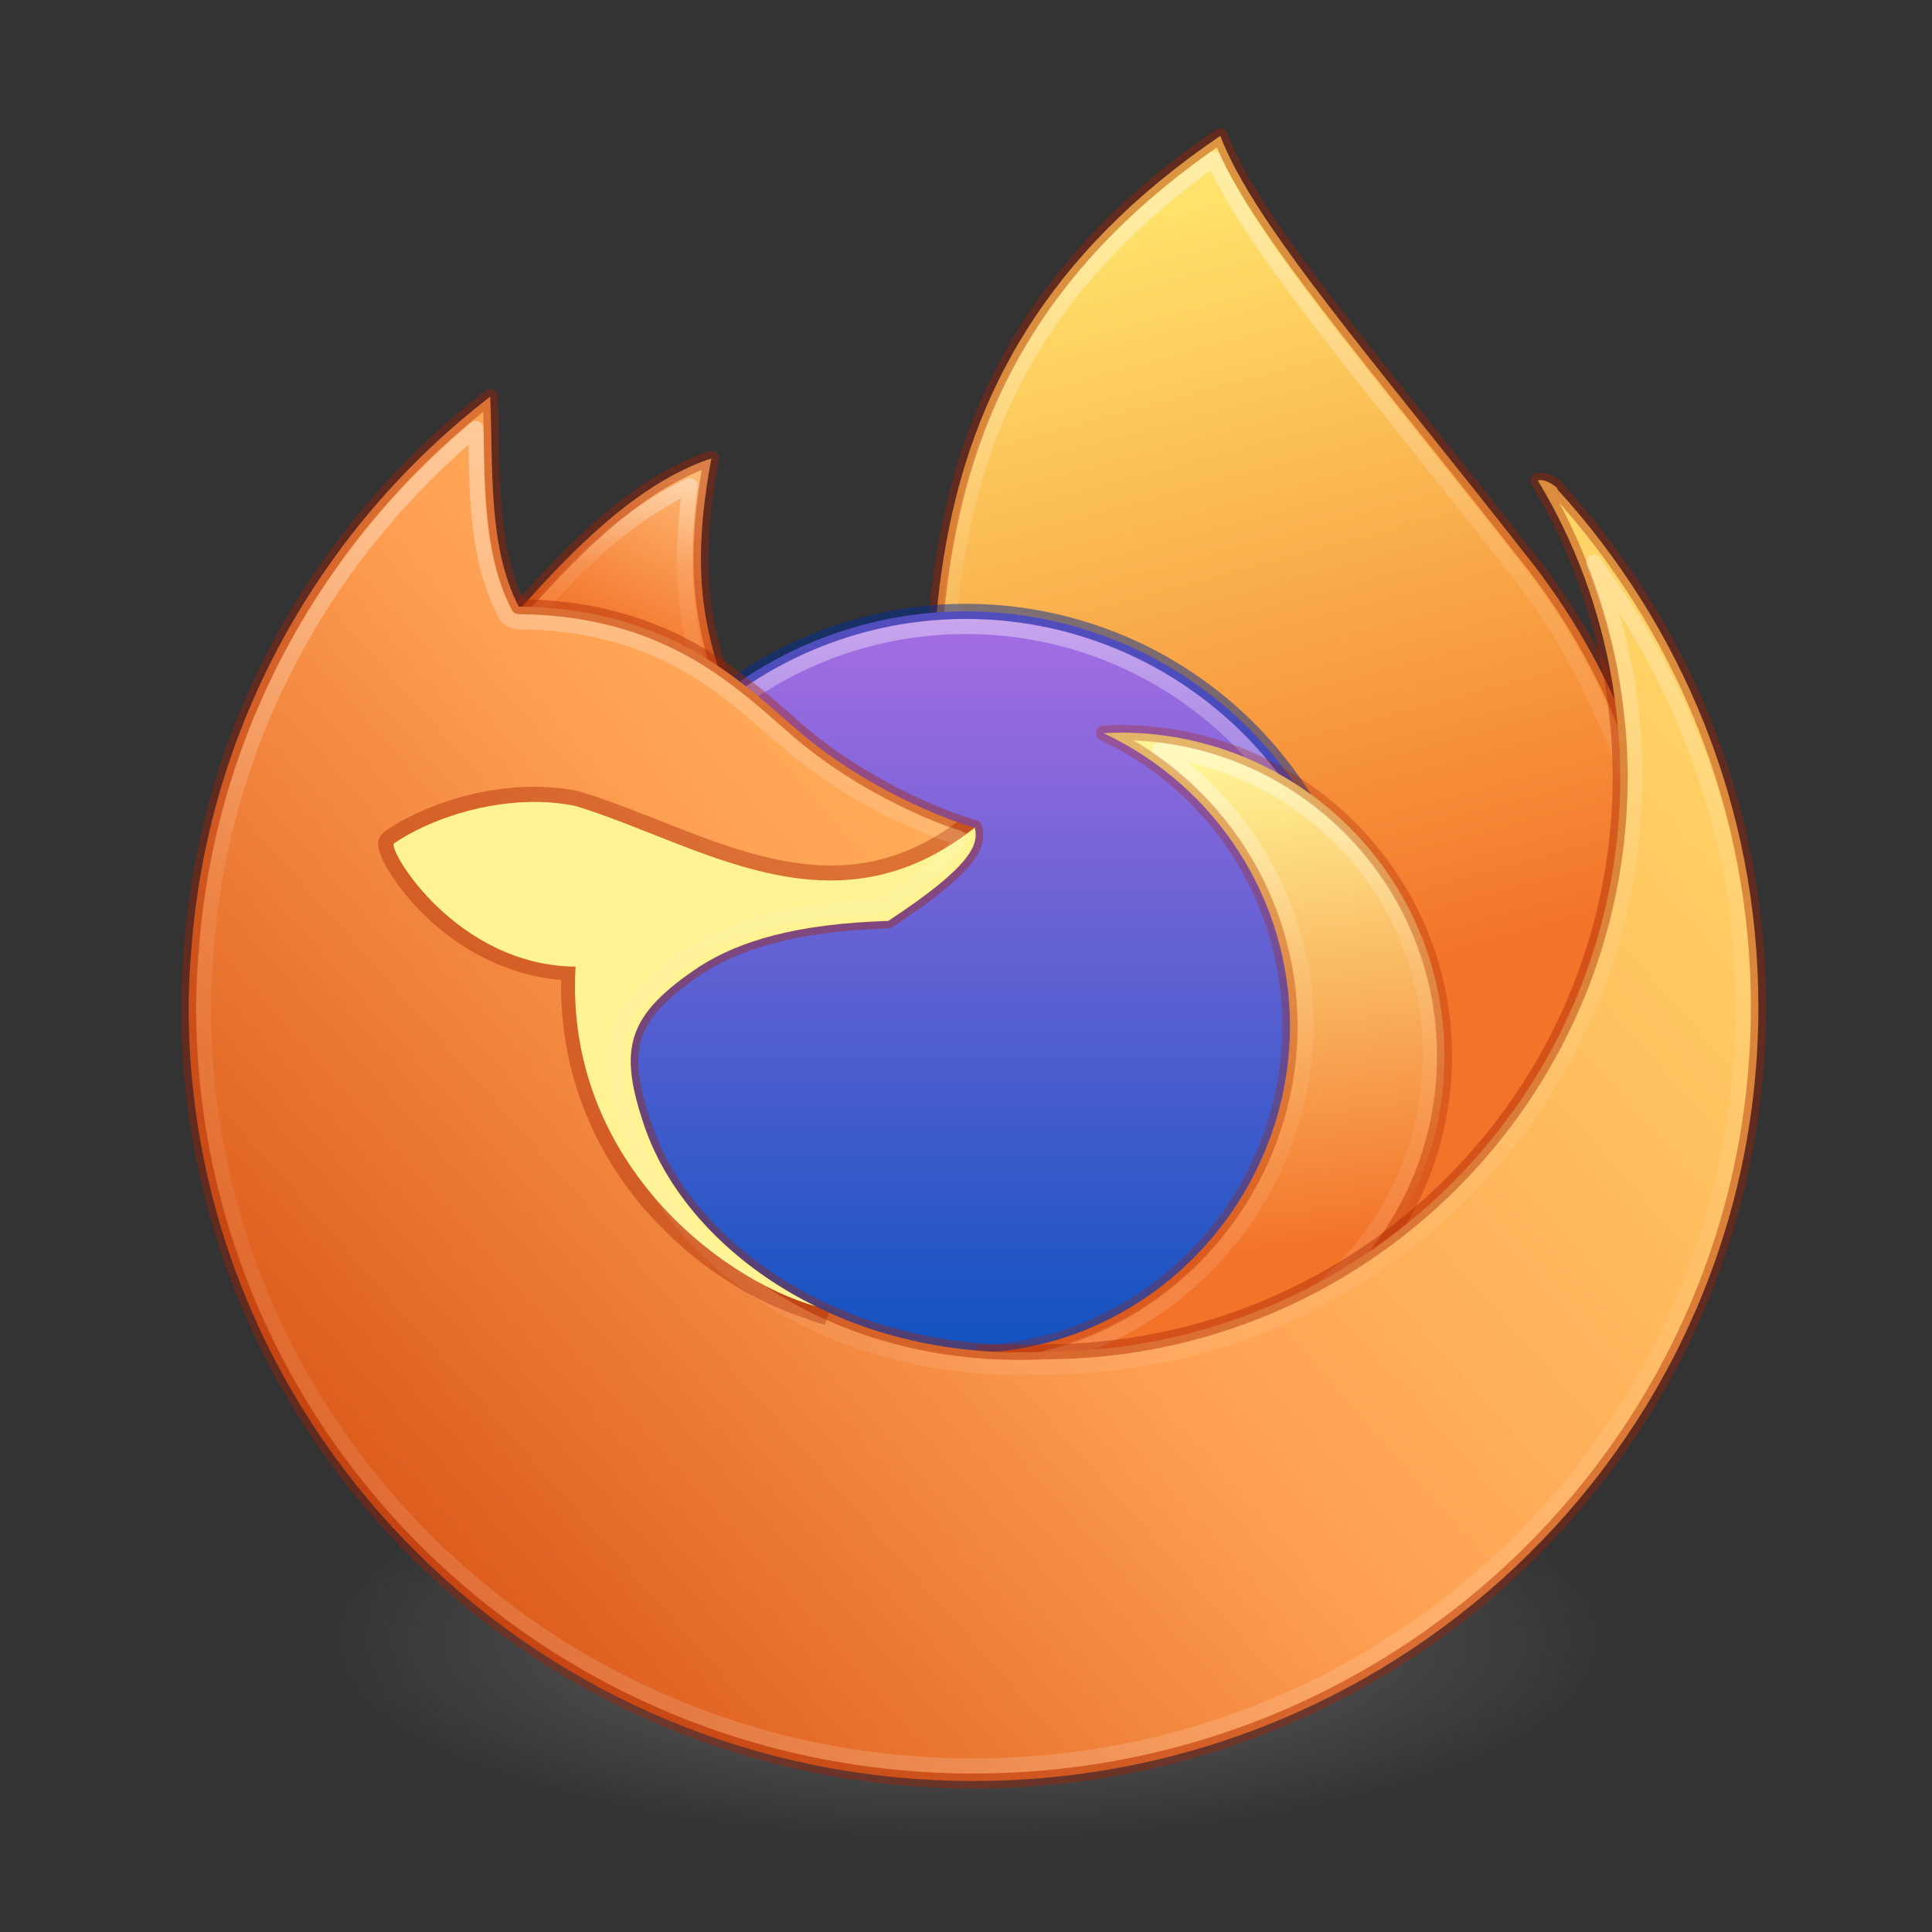 <?xml version="1.0" encoding="UTF-8" standalone="no"?>
<svg
   xmlns:dc="http://purl.org/dc/elements/1.1/"
   xmlns:cc="http://creativecommons.org/ns#"
   xmlns:rdf="http://www.w3.org/1999/02/22-rdf-syntax-ns#"
   xmlns:svg="http://www.w3.org/2000/svg"
   xmlns="http://www.w3.org/2000/svg"
   xmlns:xlink="http://www.w3.org/1999/xlink"
   xmlns:sodipodi="http://sodipodi.sourceforge.net/DTD/sodipodi-0.dtd"
   xmlns:inkscape="http://www.inkscape.org/namespaces/inkscape"
   id="svg5157"
   height="128"
   width="128"
   version="1.1"
   sodipodi:docname="firefox_128.svg"
   inkscape:version="1.0.1 (1.0.1+r73)">
  <rect width="100%" height="100%" fill="#333333" stroke="none"/>
  <sodipodi:namedview
     pagecolor="#ffffff"
     bordercolor="#666666"
     borderopacity="1"
     objecttolerance="10"
     gridtolerance="10"
     guidetolerance="10"
     inkscape:pageopacity="0"
     inkscape:pageshadow="2"
     inkscape:window-width="1366"
     inkscape:window-height="705"
     id="namedview153"
     showgrid="true"
     inkscape:zoom="3.875"
     inkscape:cx="82.804477"
     inkscape:cy="41.947945"
     inkscape:window-x="0"
     inkscape:window-y="30"
     inkscape:window-maximized="1"
     inkscape:current-layer="svg5157"
     inkscape:snap-global="false"
     inkscape:document-rotation="0">
    <inkscape:grid
       type="xygrid"
       id="grid1006" />
  </sodipodi:namedview>
  <defs
     id="defs5159">
    <linearGradient
       id="linearGradient3820-7-2-8-6">
      <stop
         offset="0"
         style="stop-color:#3d3d3d;stop-opacity:1"
         id="stop3822-2-6-5-0" />
      <stop
         offset="0.5"
         style="stop-color:#686868;stop-opacity:0.498"
         id="stop3864-8-7-4-1" />
      <stop
         offset="1"
         style="stop-color:#686868;stop-opacity:0"
         id="stop3824-1-2-6-7" />
    </linearGradient>
    <linearGradient
       id="linearGradient4806">
      <stop
         id="stop4808"
         style="stop-color:#ffffff;stop-opacity:1"
         offset="0" />
      <stop
         id="stop4810"
         style="stop-color:#ffffff;stop-opacity:0.235"
         offset="0.424" />
      <stop
         id="stop4812"
         style="stop-color:#ffffff;stop-opacity:0.157"
         offset="0.821" />
      <stop
         id="stop4814"
         style="stop-color:#ffffff;stop-opacity:0.392"
         offset="1" />
    </linearGradient>
    <linearGradient
       y2="40.496"
       x2="71.204"
       y1="15.369"
       x1="71.204"
       gradientTransform="matrix(4.164,0,0,4.164,-236.033,-50.036)"
       gradientUnits="userSpaceOnUse"
       id="linearGradient3118"
       xlink:href="#linearGradient4806" />
    <radialGradient
       r="62.769"
       fy="186.171"
       fx="99.157"
       cy="186.171"
       cx="99.157"
       gradientTransform="matrix(0.687,0,0,0.215,-4.022,68.573)"
       gradientUnits="userSpaceOnUse"
       id="radialGradient3163"
       xlink:href="#linearGradient3820-7-2-8-6" />
    <radialGradient
       cx="23.896"
       cy="3.99"
       r="20.397"
       id="radialGradient3093-0-3-6"
       gradientUnits="userSpaceOnUse"
       gradientTransform="matrix(0,1.232,-1.626,0,18.487,-28.722)">
      <stop
         id="stop3244-9-33-7-0"
         style="stop-color:#ffffff;stop-opacity:1"
         offset="0" />
      <stop
         id="stop3246-3-5-0-8"
         style="stop-color:#dddddd;stop-opacity:1"
         offset="0.262" />
      <stop
         id="stop3248-1-7-8-8"
         style="stop-color:#abacae;stop-opacity:1"
         offset="0.661" />
      <stop
         id="stop3250-9-3-0-5"
         style="stop-color:#89898b;stop-opacity:1"
         offset="1" />
    </radialGradient>
    <linearGradient
       id="linearGradient4164">
      <stop
         id="stop4166"
         style="stop-color:#b6b6b6;stop-opacity:1"
         offset="0" />
      <stop
         id="stop4216"
         style="stop-color:#a4a4a4;stop-opacity:1"
         offset="0.331" />
      <stop
         id="stop4168"
         style="stop-color:#c5c5c5;stop-opacity:1"
         offset="1" />
    </linearGradient>
    <linearGradient
       id="linearGradient4220-7">
      <stop
         id="stop4222-7"
         style="stop-color:#7a8498;stop-opacity:1"
         offset="0" />
      <stop
         id="stop4224-0"
         style="stop-color:#34405c;stop-opacity:1"
         offset="1" />
    </linearGradient>
    <linearGradient
       id="linearGradient4316-5">
      <stop
         id="stop4318-1"
         style="stop-color:#ffffff;stop-opacity:1"
         offset="0" />
      <stop
         id="stop4320-9"
         style="stop-color:#ffffff;stop-opacity:0.235"
         offset="0.338" />
      <stop
         id="stop4322-42"
         style="stop-color:#ffffff;stop-opacity:0.157"
         offset="0.62" />
      <stop
         id="stop4324-9"
         style="stop-color:#ffffff;stop-opacity:0.392"
         offset="1" />
    </linearGradient>
    <linearGradient
       id="linearGradient4507-6">
      <stop
         id="stop4509-3"
         style="stop-color:#2d3955;stop-opacity:1"
         offset="0" />
      <stop
         id="stop5959-4"
         style="stop-color:#2b3853;stop-opacity:1"
         offset="0.725" />
      <stop
         id="stop5961-1"
         style="stop-color:#192640;stop-opacity:1"
         offset="0.75" />
      <stop
         id="stop4511-1"
         style="stop-color:#08142e;stop-opacity:1"
         offset="1" />
    </linearGradient>
    <linearGradient
       id="linearGradient6042-1">
      <stop
         id="stop6044-9"
         style="stop-color:#07132d;stop-opacity:1"
         offset="0" />
      <stop
         id="stop6046-9"
         style="stop-color:#425479;stop-opacity:1"
         offset="1" />
    </linearGradient>
    <linearGradient
       x1="7.078"
       y1="3.082"
       x2="7.078"
       y2="45.369"
       id="linearGradient3087-408-5"
       gradientUnits="userSpaceOnUse"
       gradientTransform="matrix(0.221,0,0,0.221,6.693,6.693)">
      <stop
         id="stop7201-5"
         style="stop-color:#170418;stop-opacity:1"
         offset="0" />
      <stop
         id="stop7203-2"
         style="stop-color:#50386b;stop-opacity:1"
         offset="1" />
    </linearGradient>
    <linearGradient
       id="linearGradient2867-449-88-871-390-598-476-591-434-148-57-177-691-4">
      <stop
         id="stop7191-4"
         style="stop-color:#612f91;stop-opacity:1"
         offset="0" />
      <stop
         id="stop7197-2"
         style="stop-color:#1a4aa2;stop-opacity:1"
         offset="1" />
    </linearGradient>
    <linearGradient
       id="linearGradient4278-3">
      <stop
         id="stop4280-6"
         style="stop-color:#000000;stop-opacity:0"
         offset="0" />
      <stop
         id="stop4286-1"
         style="stop-color:#000000;stop-opacity:0"
         offset="0.5" />
      <stop
         id="stop4282-24"
         style="stop-color:#000000;stop-opacity:1"
         offset="1" />
    </linearGradient>
    <linearGradient
       id="linearGradient4316-4-0">
      <stop
         id="stop4318-4-5"
         style="stop-color:#ffffff;stop-opacity:1"
         offset="0" />
      <stop
         id="stop4320-2-9"
         style="stop-color:#ffffff;stop-opacity:0.235"
         offset="0.338" />
      <stop
         id="stop4322-4-1"
         style="stop-color:#ffffff;stop-opacity:0.157"
         offset="0.62" />
      <stop
         id="stop4324-4-8"
         style="stop-color:#ffffff;stop-opacity:0.392"
         offset="1" />
    </linearGradient>
    <linearGradient
       id="linearGradient6088-74">
      <stop
         id="stop6090-5"
         style="stop-color:#ff54d2;stop-opacity:0"
         offset="0" />
      <stop
         id="stop6257-5"
         style="stop-color:#f62b68;stop-opacity:1"
         offset="0.324" />
      <stop
         id="stop6255-6"
         style="stop-color:#ff0105;stop-opacity:1"
         offset="0.561" />
      <stop
         id="stop6092-0"
         style="stop-color:#ff54d2;stop-opacity:0.478"
         offset="1" />
    </linearGradient>
    <linearGradient
       id="linearGradient4316-4-6-6">
      <stop
         id="stop4318-4-4-6"
         style="stop-color:#ffffff;stop-opacity:1"
         offset="0" />
      <stop
         id="stop4320-2-2-6"
         style="stop-color:#ffffff;stop-opacity:0.235"
         offset="0.338" />
      <stop
         id="stop4322-4-5-5"
         style="stop-color:#ffffff;stop-opacity:0.157"
         offset="0.62" />
      <stop
         id="stop4324-4-1-5"
         style="stop-color:#ffffff;stop-opacity:0.392"
         offset="1" />
    </linearGradient>
    <linearGradient
       id="linearGradient3990-3-1">
      <stop
         id="stop3992-0-0"
         style="stop-color:#ffffff;stop-opacity:1"
         offset="0" />
      <stop
         id="stop3994-2-1"
         style="stop-color:#ffffff;stop-opacity:0"
         offset="1" />
    </linearGradient>
    <linearGradient
       id="linearGradient6191-9">
      <stop
         id="stop6193-8"
         style="stop-color:#ffffff;stop-opacity:0"
         offset="0" />
      <stop
         id="stop6197-8"
         style="stop-color:#ffffff;stop-opacity:0"
         offset="0.405" />
      <stop
         id="stop6195-9"
         style="stop-color:#ffffff;stop-opacity:0.478"
         offset="1" />
    </linearGradient>
    <linearGradient
       id="linearGradient6191-7-9">
      <stop
         id="stop6193-7-3"
         style="stop-color:#ffffff;stop-opacity:0"
         offset="0" />
      <stop
         id="stop6197-2-2"
         style="stop-color:#ffffff;stop-opacity:0"
         offset="0.405" />
      <stop
         id="stop6195-2-1"
         style="stop-color:#ffffff;stop-opacity:0.478"
         offset="1" />
    </linearGradient>
    <linearGradient
       id="linearGradient6191-8-3">
      <stop
         id="stop6193-75-7"
         style="stop-color:#ffffff;stop-opacity:0"
         offset="0" />
      <stop
         id="stop6197-3-4"
         style="stop-color:#ffffff;stop-opacity:0"
         offset="0.405" />
      <stop
         id="stop6195-7-2"
         style="stop-color:#ffffff;stop-opacity:0.478"
         offset="1" />
    </linearGradient>
    <linearGradient
       id="linearGradient6088-6-1">
      <stop
         id="stop6090-2-0"
         style="stop-color:#ff54d2;stop-opacity:0"
         offset="0" />
      <stop
         id="stop6257-4-6"
         style="stop-color:#ff54d2;stop-opacity:0"
         offset="0.324" />
      <stop
         id="stop6255-3-6"
         style="stop-color:#ff54d2;stop-opacity:0.252"
         offset="0.561" />
      <stop
         id="stop6092-9-6"
         style="stop-color:#ff54d2;stop-opacity:0.478"
         offset="1" />
    </linearGradient>
    <linearGradient
       id="linearGradient6303-4">
      <stop
         id="stop6305-33"
         style="stop-color:#ffffff;stop-opacity:1"
         offset="0" />
      <stop
         id="stop6307-9"
         style="stop-color:#ffffff;stop-opacity:0"
         offset="1" />
    </linearGradient>
    <linearGradient
       id="linearGradient6303-3-2">
      <stop
         id="stop6305-3-0"
         style="stop-color:#ffffff;stop-opacity:1"
         offset="0" />
      <stop
         id="stop6307-1-0"
         style="stop-color:#ffffff;stop-opacity:0"
         offset="1" />
    </linearGradient>
    <linearGradient
       id="linearGradient6303-33-0">
      <stop
         id="stop6305-1-0"
         style="stop-color:#ffffff;stop-opacity:1"
         offset="0" />
      <stop
         id="stop6307-5-0"
         style="stop-color:#ffffff;stop-opacity:0"
         offset="1" />
    </linearGradient>
    <linearGradient
       id="linearGradient6413-0">
      <stop
         id="stop6415-1"
         style="stop-color:#feffff;stop-opacity:1"
         offset="0" />
      <stop
         id="stop6417-4"
         style="stop-color:#fe70ca;stop-opacity:1"
         offset="1" />
    </linearGradient>
    <linearGradient
       id="linearGradient6455-7">
      <stop
         id="stop6457-5"
         style="stop-color:#fbac9b;stop-opacity:1"
         offset="0" />
      <stop
         id="stop6459-8"
         style="stop-color:#fcfafc;stop-opacity:1"
         offset="1" />
    </linearGradient>
    <linearGradient
       y2="37.81"
       x2="34.131"
       y1="41.608"
       x1="38.851"
       gradientTransform="matrix(0.67,0,0,0.701,32.619,33.488)"
       gradientUnits="userSpaceOnUse"
       id="linearGradient4264"
       xlink:href="#linearGradient6455-7" />
    <linearGradient
       y2="37.81"
       x2="34.131"
       y1="41.608"
       x1="38.851"
       gradientTransform="matrix(0.959,0,0,1.003,20.382,19.716)"
       gradientUnits="userSpaceOnUse"
       id="linearGradient4267"
       xlink:href="#linearGradient6413-0" />
    <radialGradient
       r="3.159"
       fy="39.709"
       fx="36.491"
       cy="39.709"
       cx="36.491"
       gradientTransform="matrix(0.959,0,0,1.003,28.425,24.584)"
       gradientUnits="userSpaceOnUse"
       id="radialGradient4270"
       xlink:href="#linearGradient6303-33-0" />
    <radialGradient
       r="3.159"
       fy="39.709"
       fx="36.491"
       cy="39.709"
       cx="36.491"
       gradientTransform="matrix(3.361,-1.94,1.104,1.912,-113.648,47.869)"
       gradientUnits="userSpaceOnUse"
       id="radialGradient4273"
       xlink:href="#linearGradient6303-3-2" />
    <radialGradient
       r="3.159"
       fy="39.709"
       fx="36.491"
       cy="39.709"
       cx="36.491"
       gradientTransform="matrix(4.177,-2.411,1.372,2.376,-133.317,71.586)"
       gradientUnits="userSpaceOnUse"
       id="radialGradient4276"
       xlink:href="#linearGradient6303-4" />
    <radialGradient
       r="3.857"
       fy="31.405"
       fx="32.373"
       cy="31.405"
       cx="32.373"
       gradientTransform="matrix(-2.671,-2.671,2.671,-2.671,67.084,232.843)"
       gradientUnits="userSpaceOnUse"
       id="radialGradient4279"
       xlink:href="#linearGradient6088-6-1" />
    <radialGradient
       r="3.857"
       fy="31.405"
       fx="32.373"
       cy="31.405"
       cx="32.373"
       gradientTransform="matrix(2.286,3.175,-3.065,2.207,86.739,-106.134)"
       gradientUnits="userSpaceOnUse"
       id="radialGradient4282"
       xlink:href="#linearGradient6191-8-3" />
    <radialGradient
       r="3.857"
       fy="31.405"
       fx="32.373"
       cy="31.405"
       cx="32.373"
       gradientTransform="matrix(0,3.913,-3.777,-2.2076244e-8,183.137,-60.687)"
       gradientUnits="userSpaceOnUse"
       id="radialGradient4285"
       xlink:href="#linearGradient6191-7-9" />
    <radialGradient
       r="3.857"
       fy="31.405"
       fx="32.373"
       cy="31.405"
       cx="32.373"
       gradientTransform="matrix(3.779,1.013,-0.978,3.649,-27.163,-81.385)"
       gradientUnits="userSpaceOnUse"
       id="radialGradient4288"
       xlink:href="#linearGradient6191-9" />
    <linearGradient
       y2="65.922"
       x2="68.313"
       y1="52.925"
       x1="68.313"
       gradientTransform="matrix(0.292,0,0,0.219,44.942,49.388)"
       gradientUnits="userSpaceOnUse"
       id="linearGradient4291"
       xlink:href="#linearGradient3990-3-1" />
    <linearGradient
       y2="48.984"
       x2="92.696"
       y1="16.555"
       x1="92.696"
       gradientTransform="matrix(0.842,0,0,0.842,-13.059,38.565)"
       gradientUnits="userSpaceOnUse"
       id="linearGradient4294"
       xlink:href="#linearGradient4316-4-6-6" />
    <radialGradient
       r="3.857"
       fy="31.405"
       fx="32.373"
       cy="31.405"
       cx="32.373"
       gradientTransform="matrix(-3.777,0,0,-3.777,186.797,184.641)"
       gradientUnits="userSpaceOnUse"
       id="radialGradient4297"
       xlink:href="#linearGradient6088-74" />
    <linearGradient
       y2="48.984"
       x2="92.696"
       y1="16.555"
       x1="92.696"
       gradientTransform="matrix(1.529,0,0,-1.529,-76.255,115.784)"
       gradientUnits="userSpaceOnUse"
       id="linearGradient4302"
       xlink:href="#linearGradient4316-4-0" />
    <radialGradient
       r="9.498"
       fy="95.388"
       fx="95.838"
       cy="95.388"
       cx="95.838"
       gradientTransform="matrix(0.945,-1.4092773e-7,1.3241225e-7,0.888,-26.224,-19.055)"
       gradientUnits="userSpaceOnUse"
       id="radialGradient4305"
       xlink:href="#linearGradient4278-3" />
    <radialGradient
       r="20.397"
       cy="3.99"
       cx="23.896"
       gradientTransform="matrix(0,0.88,-1.161,0,69.133,36.914)"
       gradientUnits="userSpaceOnUse"
       id="radialGradient4308"
       xlink:href="#linearGradient2867-449-88-871-390-598-476-591-434-148-57-177-691-4" />
    <linearGradient
       y2="45.369"
       x2="7.078"
       y1="3.082"
       x1="7.078"
       gradientTransform="matrix(0.369,0,0,0.369,55.654,57.152)"
       gradientUnits="userSpaceOnUse"
       id="linearGradient4310"
       xlink:href="#linearGradient3087-408-5" />
    <radialGradient
       r="10.498"
       fy="21.239"
       fx="32"
       cy="21.239"
       cx="32"
       gradientTransform="matrix(0,3.546,-8.168,0,237.978,-66.433)"
       gradientUnits="userSpaceOnUse"
       id="radialGradient4315"
       xlink:href="#linearGradient6042-1" />
    <radialGradient
       r="15.639"
       fy="16.448"
       fx="91.35"
       cy="16.448"
       cx="91.35"
       gradientTransform="matrix(0,3.229,-3.229,0,117.611,-253.822)"
       gradientUnits="userSpaceOnUse"
       id="radialGradient4318"
       xlink:href="#linearGradient4507-6" />
    <linearGradient
       y2="48.984"
       x2="92.696"
       y1="16.555"
       x1="92.696"
       gradientTransform="matrix(1.965,0,0,1.965,-116.471,2)"
       gradientUnits="userSpaceOnUse"
       id="linearGradient4321"
       xlink:href="#linearGradient4316-5" />
    <linearGradient
       y2="48.631"
       x2="91.566"
       y1="16.543"
       x1="91.566"
       gradientTransform="matrix(2.028,0,0,2.028,-122.216,-0.039)"
       gradientUnits="userSpaceOnUse"
       id="linearGradient4325"
       xlink:href="#linearGradient4220-7" />
    <linearGradient
       y2="56.115"
       x2="51.2"
       y1="8.114"
       x1="51.2"
       gradientTransform="matrix(1.689,0,0,1.689,-22.184,11.942)"
       gradientUnits="userSpaceOnUse"
       id="linearGradient4329"
       xlink:href="#linearGradient4164" />
    <radialGradient
       r="20.397"
       fy="3.99"
       fx="23.896"
       cy="3.99"
       cx="23.896"
       gradientTransform="matrix(0,7.327,-9.671,0,103.09,-162.167)"
       gradientUnits="userSpaceOnUse"
       id="radialGradient4332"
       xlink:href="#radialGradient3093-0-3-6" />
    <radialGradient
       gradientUnits="userSpaceOnUse"
       gradientTransform="matrix(1,0,0,0.312,-126.667,-230.067)"
       r="24"
       fy="1044.862"
       fx="32"
       cy="1044.862"
       cx="32"
       id="radialGradient3802"
       xlink:href="#linearGradient3820-7-2" />
    <linearGradient
       id="linearGradient3820-7-2">
      <stop
         offset="0"
         style="stop-color:#000000;stop-opacity:1"
         id="stop3822-2-6" />
      <stop
         offset="1"
         style="stop-color:#000000;stop-opacity:0"
         id="stop3824-1-2" />
    </linearGradient>
    <radialGradient
       r="20.397"
       fy="3.99"
       fx="23.896"
       cy="3.99"
       cx="23.896"
       gradientTransform="matrix(0,7.327,-9.671,0,103.09,-162.167)"
       gradientUnits="userSpaceOnUse"
       id="radialGradient4332-3"
       xlink:href="#radialGradient3093-0-3-6-6" />
    <radialGradient
       cx="23.896"
       cy="3.99"
       r="20.397"
       id="radialGradient3093-0-3-6-6"
       gradientUnits="userSpaceOnUse"
       gradientTransform="matrix(0,1.232,-1.626,0,18.487,-28.722)">
      <stop
         id="stop3244-9-33-7-0-7"
         style="stop-color:#ffffff;stop-opacity:1"
         offset="0" />
      <stop
         id="stop3246-3-5-0-8-5"
         style="stop-color:#dddddd;stop-opacity:1"
         offset="0.262" />
      <stop
         id="stop3248-1-7-8-8-3"
         style="stop-color:#abacae;stop-opacity:1"
         offset="0.661" />
      <stop
         id="stop3250-9-3-0-5-5"
         style="stop-color:#89898b;stop-opacity:1"
         offset="1" />
    </radialGradient>
    <radialGradient
       r="15.639"
       fy="16.448"
       fx="91.35"
       cy="16.448"
       cx="91.35"
       gradientTransform="matrix(0,3.229,-3.229,0,117.611,-253.822)"
       gradientUnits="userSpaceOnUse"
       id="radialGradient4318-6"
       xlink:href="#linearGradient4507-6" />
    <radialGradient
       r="10.498"
       fy="21.239"
       fx="32"
       cy="21.239"
       cx="32"
       gradientTransform="matrix(0,3.546,-8.168,0,237.978,-66.433)"
       gradientUnits="userSpaceOnUse"
       id="radialGradient4315-1"
       xlink:href="#linearGradient6042-1" />
    <radialGradient
       r="20.397"
       cy="3.99"
       cx="23.896"
       gradientTransform="matrix(0,0.88,-1.161,0,69.133,36.914)"
       gradientUnits="userSpaceOnUse"
       id="radialGradient4308-9"
       xlink:href="#linearGradient2867-449-88-871-390-598-476-591-434-148-57-177-691-4" />
    <radialGradient
       r="9.498"
       fy="95.388"
       fx="95.838"
       cy="95.388"
       cx="95.838"
       gradientTransform="matrix(0.945,-1.4092773e-7,1.3241225e-7,0.888,-26.224,-19.055)"
       gradientUnits="userSpaceOnUse"
       id="radialGradient4305-7"
       xlink:href="#linearGradient4278-3" />
    <radialGradient
       r="3.857"
       fy="31.405"
       fx="32.373"
       cy="31.405"
       cx="32.373"
       gradientTransform="matrix(-3.777,0,0,-3.777,186.797,184.641)"
       gradientUnits="userSpaceOnUse"
       id="radialGradient4297-3"
       xlink:href="#linearGradient6088-74" />
    <radialGradient
       r="3.857"
       fy="31.405"
       fx="32.373"
       cy="31.405"
       cx="32.373"
       gradientTransform="matrix(3.779,1.013,-0.978,3.649,-27.163,-81.385)"
       gradientUnits="userSpaceOnUse"
       id="radialGradient4288-4"
       xlink:href="#linearGradient6191-9" />
    <radialGradient
       r="3.857"
       fy="31.405"
       fx="32.373"
       cy="31.405"
       cx="32.373"
       gradientTransform="matrix(0,3.913,-3.777,-2.2076244e-8,183.137,-60.687)"
       gradientUnits="userSpaceOnUse"
       id="radialGradient4285-6"
       xlink:href="#linearGradient6191-9" />
    <radialGradient
       r="3.857"
       fy="31.405"
       fx="32.373"
       cy="31.405"
       cx="32.373"
       gradientTransform="matrix(2.286,3.175,-3.065,2.207,86.739,-106.134)"
       gradientUnits="userSpaceOnUse"
       id="radialGradient4282-3"
       xlink:href="#linearGradient6191-9" />
    <radialGradient
       r="3.857"
       fy="31.405"
       fx="32.373"
       cy="31.405"
       cx="32.373"
       gradientTransform="matrix(-2.671,-2.671,2.671,-2.671,67.084,232.843)"
       gradientUnits="userSpaceOnUse"
       id="radialGradient4279-1"
       xlink:href="#linearGradient6088-6-1" />
    <radialGradient
       r="3.159"
       fy="39.709"
       fx="36.491"
       cy="39.709"
       cx="36.491"
       gradientTransform="matrix(4.177,-2.411,1.372,2.376,-133.317,71.586)"
       gradientUnits="userSpaceOnUse"
       id="radialGradient4276-6"
       xlink:href="#linearGradient3990-3-1" />
    <radialGradient
       r="3.159"
       fy="39.709"
       fx="36.491"
       cy="39.709"
       cx="36.491"
       gradientTransform="matrix(3.361,-1.94,1.104,1.912,-113.648,47.869)"
       gradientUnits="userSpaceOnUse"
       id="radialGradient4273-9"
       xlink:href="#linearGradient3990-3-1" />
    <radialGradient
       r="3.159"
       fy="39.709"
       fx="36.491"
       cy="39.709"
       cx="36.491"
       gradientTransform="matrix(0.959,0,0,1.003,28.425,24.584)"
       gradientUnits="userSpaceOnUse"
       id="radialGradient4270-4"
       xlink:href="#linearGradient3990-3-1" />
    <linearGradient
       inkscape:collect="always"
       xlink:href="#linearGradient890"
       id="linearGradient892-3"
       x1="35.635"
       y1="23.345"
       x2="30.353"
       y2="3.635"
       gradientUnits="userSpaceOnUse"
       gradientTransform="matrix(2.6,0,0,2.595,2.097,3.81)" />
    <linearGradient
       inkscape:collect="always"
       id="linearGradient890">
      <stop
         style="stop-color:#f37329;stop-opacity:1"
         offset="0"
         id="stop886" />
      <stop
         style="stop-color:#ffe16b;stop-opacity:1"
         offset="1"
         id="stop888" />
    </linearGradient>
    <linearGradient
       inkscape:collect="always"
       xlink:href="#linearGradient874"
       id="linearGradient876-5"
       x1="24.228"
       y1="33.066"
       x2="24.228"
       y2="14.315"
       gradientUnits="userSpaceOnUse"
       gradientTransform="matrix(2.65,0,0,2.65,0.4,3.405)" />
    <linearGradient
       inkscape:collect="always"
       id="linearGradient874">
      <stop
         style="stop-color:#0d52bf;stop-opacity:1"
         offset="0"
         id="stop870-30" />
      <stop
         style="stop-color:#a56de2;stop-opacity:1"
         offset="1"
         id="stop872-30" />
    </linearGradient>
    <linearGradient
       inkscape:collect="always"
       xlink:href="#linearGradient4316-5"
       id="linearGradient1448"
       x1="15.5"
       y1="-10"
       x2="35.5"
       y2="-10"
       gradientUnits="userSpaceOnUse"
       gradientTransform="matrix(0,2.684,-2.684,0,37.158,-1.443)" />
    <linearGradient
       inkscape:collect="always"
       xlink:href="#linearGradient2076"
       id="linearGradient849-6"
       x1="14.953"
       y1="15.01"
       x2="17.321"
       y2="10.235"
       gradientUnits="userSpaceOnUse"
       gradientTransform="matrix(2.6,0,0,2.595,2.097,3.81)" />
    <linearGradient
       inkscape:collect="always"
       id="linearGradient2076">
      <stop
         style="stop-color:#f37329;stop-opacity:1"
         offset="0"
         id="stop2072" />
      <stop
         style="stop-color:#ffc27d;stop-opacity:1"
         offset="1"
         id="stop2074" />
    </linearGradient>
    <linearGradient
       inkscape:collect="always"
       xlink:href="#linearGradient855"
       id="linearGradient900"
       x1="31.223"
       y1="30.57"
       x2="29.698"
       y2="18.118"
       gradientUnits="userSpaceOnUse"
       gradientTransform="matrix(2.6,0,0,2.595,2.097,3.81)" />
    <linearGradient
       id="linearGradient855"
       inkscape:collect="always">
      <stop
         id="stop851-54"
         offset="0"
         style="stop-color:#f37329;stop-opacity:1" />
      <stop
         id="stop853-0"
         offset="1"
         style="stop-color:#fff394;stop-opacity:1" />
    </linearGradient>
    <linearGradient
       inkscape:collect="always"
       xlink:href="#linearGradient1423"
       id="linearGradient908"
       x1="4.074"
       y1="43.999"
       x2="44.039"
       y2="8.696"
       gradientUnits="userSpaceOnUse"
       gradientTransform="matrix(2.6,0,0,2.595,2.097,3.81)" />
    <linearGradient
       inkscape:collect="always"
       id="linearGradient1423">
      <stop
         style="stop-color:#cc3b02;stop-opacity:1"
         offset="0"
         id="stop1419" />
      <stop
         style="stop-color:#ffa154;stop-opacity:1"
         offset="0.483"
         id="stop1376" />
      <stop
         style="stop-color:#ffe16b;stop-opacity:1"
         offset="1"
         id="stop1421" />
    </linearGradient>
    <linearGradient
       inkscape:collect="always"
       xlink:href="#linearGradient4316-5"
       id="linearGradient1335"
       x1="81.982"
       y1="49.163"
       x2="81.982"
       y2="90.807"
       gradientUnits="userSpaceOnUse" />
    <linearGradient
       inkscape:collect="always"
       xlink:href="#linearGradient4316-5"
       id="linearGradient1375"
       x1="-11.153"
       y1="98.928"
       x2="-11.153"
       y2="115.114"
       gradientUnits="userSpaceOnUse"
       gradientTransform="translate(50.624,-67.218)" />
    <linearGradient
       inkscape:collect="always"
       xlink:href="#linearGradient4316-5"
       id="linearGradient1430"
       x1="64.535"
       y1="27.912"
       x2="64.535"
       y2="117.609"
       gradientUnits="userSpaceOnUse" />
    <linearGradient
       inkscape:collect="always"
       xlink:href="#linearGradient4316-5"
       id="linearGradient1521"
       x1="89.75"
       y1="10.292"
       x2="89.75"
       y2="92.95"
       gradientUnits="userSpaceOnUse" />
  </defs>
  <path
     d="m 107.212,108.529 a 43.119,13.471 0 1 1 -86.237,0 43.119,13.471 0 1 1 86.237,0 z"
     id="path3818-0-5-0"
     style="fill:url(#radialGradient3163);fill-opacity:1;stroke:none" />
  <path
     style="fill:url(#linearGradient892-3);fill-opacity:1;stroke-width:1"
     d="m 80.849,9 c 2.194,5.829 10.126,14.829 20.589,28.204 8.861,11.328 9.876,23.966 13.152,35.329 L 89.968,93.685 62.157,65.188 C 62.032,46.243 57.476,24.856 80.849,9 Z"
     id="path4-27" />
  <path
     id="path4-27-4"
     style="fill:none;fill-opacity:1;stroke:url(#linearGradient1521);stroke-width:1;stroke-linejoin:round;stroke-opacity:1;opacity:0.4"
     d="M 80.412,10.537 C 69.655,18.17 65.223,26.891 63.542,36.111 61.836,45.477 62.922,55.338 63.013,64.766 L 89.896,92.313 113.337,72.174 C 110.16,60.848 109.023,48.691 100.517,37.817 90.667,25.224 83.222,16.721 80.412,10.537 Z" />
  <path
     style="opacity:0.4;fill:none;fill-opacity:1;stroke:#a62100;stroke-width:1;stroke-linejoin:round;stroke-opacity:1"
     d="m 80.849,9 c 2.194,5.829 10.126,14.829 20.589,28.204 8.861,11.328 9.876,23.966 13.152,35.329 L 89.968,93.685 62.157,65.188 C 62.032,46.243 57.476,24.856 80.849,9 Z"
     id="path4-2-0" />
  <path
     id="circle10-9"
     style="fill:url(#linearGradient876-5);fill-opacity:1;stroke-width:1"
     d="m 90.5,67.005 a 26.5,26.5 0 0 1 -26.5,26.5 26.5,26.5 0 0 1 -26.5,-26.5 26.5,26.5 0 0 1 26.5,-26.5 26.5,26.5 0 0 1 26.5,26.5 z" />
  <path
     id="circle10-29"
     style="opacity:0.4;fill:none;fill-opacity:1;stroke:url(#linearGradient1448);stroke-width:1;stroke-miterlimit:4;stroke-dasharray:none;stroke-opacity:1"
     d="M 64,92.505 A 25.5,25.5 0 0 1 38.5,67.005 25.5,25.5 0 0 1 64,41.505 25.5,25.5 0 0 1 89.5,67.005 25.5,25.5 0 0 1 64,92.505 Z" />
  <path
     id="circle10-0"
     style="opacity:0.5;fill:none;fill-opacity:1;stroke:#002e99;stroke-width:1;stroke-miterlimit:4;stroke-dasharray:none;stroke-opacity:1"
     d="m 90.5,67.005 a 26.5,26.5 0 0 1 -26.5,26.5 26.5,26.5 0 0 1 -26.5,-26.5 26.5,26.5 0 0 1 26.5,-26.5 26.5,26.5 0 0 1 26.5,26.5 z" />
  <path
     style="fill:url(#linearGradient849-6);fill-opacity:1;stroke-width:1"
     d="M 30.583,44.59 C 34.196,41.012 40.094,32.682 47.132,30.372 45.241,40.431 47.692,43.629 48.912,48.772 L 37.601,45.844 Z"
     id="path8-3" />
  <path
     id="path8-3-4"
     style="fill:none;fill-opacity:1;stroke:url(#linearGradient1375);stroke-width:1;stroke-linejoin:round;stroke-opacity:1;opacity:0.4"
     d="m 45.722,32.177 c -2.71,1.267 -5.337,3.251 -7.66,5.584 -2.258,2.268 -4.047,4.397 -5.729,6.215 l 5.223,0.934 a 1,1 0 0 1 0.074,0.016 l 9.635,2.494 c -1.145,-3.874 -2.603,-7.64 -1.543,-15.242 z" />
  <path
     style="opacity:0.4;fill:none;fill-opacity:1;stroke:#a62100;stroke-width:1;stroke-linejoin:round;stroke-opacity:1"
     d="M 30.583,44.59 C 34.196,41.012 40.094,32.682 47.132,30.372 45.241,40.431 47.692,43.629 48.912,48.772 L 37.601,45.844 Z"
     id="path8-5" />
  <path
     style="fill:url(#linearGradient900);fill-opacity:1;stroke-width:1"
     d="m 74.218,48.536 c -0.37,0.004 -0.739,0.017 -1.109,0.039 7.53,3.528 12.343,11.079 12.354,19.382 -0.006,11.408 -8.959,21.075 -20.373,21.664 2.854,1.348 5.971,1.791 9.128,1.8 C 86.082,91.421 95.7,81.821 95.7,69.979 95.7,58.136 86.082,48.536 74.218,48.536 Z"
     id="path12" />
  <path
     id="path12-7"
     style="fill:none;fill-opacity:1;stroke:url(#linearGradient1335);stroke-width:1;stroke-linejoin:round;stroke-opacity:1;opacity:0.4"
     d="m 76.823,49.677 c 5.914,4.149 9.686,10.789 9.695,18.162 a 1,1 0 0 0 0,0.002 c -0.005,10.445 -7.186,19.496 -16.992,22.002 1.539,0.303 3.125,0.456 4.75,0.461 11.323,-0.002 20.478,-9.142 20.479,-20.441 1e-4,-10.429 -7.827,-18.922 -17.932,-20.186 z" />
  <path
     style="opacity:0.3;fill:none;fill-opacity:1;stroke:#a62100;stroke-width:1;stroke-linejoin:round;stroke-opacity:1"
     d="m 74.218,48.536 c -0.37,0.004 -0.739,0.017 -1.109,0.039 7.53,3.528 12.343,11.079 12.354,19.382 -0.006,11.408 -8.959,21.075 -20.373,21.664 2.854,1.348 5.971,1.791 9.128,1.8 11.864,1.08e-4 21.482,-9.6 21.482,-21.442 1.08e-4,-11.842 -9.618,-21.442 -21.482,-21.442 z"
     id="path12-8" />
  <path
     id="ellipse841"
     style="fill:url(#linearGradient908);fill-opacity:1;stroke-width:1"
     d="M 32.477,26.277 C 21.206,34.977 13.705,48.175 12.66,63.126 c -0.04,0.445 -0.076,0.907 -0.099,1.401 -0.001,0.027 -0.004,0.053 -0.005,0.079 2.82e-4,0.01 -2.82e-4,0.02 0,0.03 -0.029,0.658 -0.059,1.313 -0.059,2.064 0,28.33 23.281,51.295 52,51.295 28.719,0 52,-22.965 52,-51.295 0,-13.19 -5.045,-25.216 -13.337,-34.304 0.185,-0.007 -0.778,-0.743 -1.273,-0.559 2.418,4 4.101,8.485 4.91,13.268 0.001,0.008 0.004,0.016 0.005,0.025 0.157,0.934 0.274,1.882 0.367,2.837 0.013,0.139 0.033,0.276 0.045,0.416 0.087,1.02 0.139,2.051 0.139,3.094 0,21.03 -17.083,38.081 -38.153,38.081 -13.533,0.656 -23.711,-6.806 -26.485,-14.887 -1.79,-5.213 -1.204,-7.413 3.666,-10.654 2.645,-1.676 6.368,-2.811 12.47,-3.005 5.574,-3.659 6,-5.066 5.732,-6.174 -1.731,-0.473 -6.507,-2.305 -10.751,-5.639 -3.759,-2.953 -8.507,-8.903 -19.46,-9.005 -2.069,-3.977 -1.69,-9.194 -1.893,-13.917 z" />
  <path
     id="ellipse841-5"
     style="opacity:0.4;fill:none;fill-opacity:1;stroke:#a62100;stroke-width:1;stroke-linejoin:round;stroke-opacity:1"
     d="m 32.481,26.282 c -11.25,8.684 -18.745,21.848 -19.812,36.764 -0.046,0.493 -0.084,1.01 -0.109,1.564 -0.03,0.665 -0.059,1.328 -0.059,2.089 0,28.33 23.281,51.3 52,51.3 28.719,0 52,-22.97 52,-51.3 0,-13.19 -5.05,-25.216 -13.342,-34.304 0.185,-0.007 -0.773,-0.743 -1.268,-0.559 2.434,4.027 4.123,8.548 4.925,13.367 0.158,0.946 0.276,1.905 0.367,2.871 0.007,0.083 0.023,0.164 0.03,0.248 0.079,0.911 0.113,1.834 0.124,2.763 0.001,0.131 0.015,0.259 0.015,0.391 0,0.098 -0.009,0.195 -0.01,0.292 C 107.18,72.663 90.172,89.558 69.202,89.558 55.669,90.214 45.486,82.751 42.711,74.671 40.921,69.458 41.507,67.258 46.377,64.017 c 2.645,-1.676 6.373,-2.811 12.475,-3.005 5.574,-3.659 6,-5.066 5.732,-6.174 -1.732,-0.473 -6.507,-2.305 -10.751,-5.639 -3.759,-2.953 -8.512,-8.903 -19.465,-9.005 -2.069,-3.977 -1.685,-9.189 -1.888,-13.912 z" />
  <path
     id="ellipse841-6"
     style="opacity:0.4;fill:#a62100;fill-opacity:1;stroke-width:1"
     d="m 35.751,52.129 c -3.782,-0.082 -7.634,1.165 -10.211,2.92 l -0.078,0.053 -0.066,0.066 c -0.451,0.451 -0.335,0.814 -0.305,1.018 0.031,0.204 0.085,0.358 0.152,0.527 0.134,0.338 0.333,0.711 0.602,1.139 0.538,0.855 1.358,1.908 2.457,2.957 2.026,1.935 5.067,3.789 8.873,4.113 -0.098,6.202 2.229,11.337 5.457,15.102 3.306,3.856 7.421,6.296 10.809,7.336 0.039,0.02 0.076,0.041 0.115,0.061 l -0.004,-0.01 c 0.057,0.017 0.126,0.07 0.182,0.086 l 0.926,0.268 0.268,-0.814 c -6.165,-2.779 -10.54,-7.411 -12.213,-12.281 -1.79,-5.213 -1.204,-7.413 3.666,-10.654 2.645,-1.676 6.367,-2.812 12.469,-3.006 5.574,-3.659 6.001,-5.066 5.732,-6.174 -0.275,-0.075 -0.737,-0.245 -1.15,-0.389 -4.269,3.148 -8.227,3.324 -12.283,2.43 -4.224,-0.932 -8.46,-3.129 -12.723,-4.434 l -0.043,-0.012 -0.043,-0.01 c -0.847,-0.18 -1.715,-0.272 -2.588,-0.291 z" />
  <path
     style="fill:#fff394;fill-opacity:1;stroke-width:1"
     d="m 35.73,53.132 c -3.539,-0.077 -7.262,1.135 -9.628,2.747 -0.424,0.423 4.12,8.082 12.029,8.165 -0.732,12.734 9.467,20.653 15.879,22.495 l 0.002,-0.006 c -0.002,-8.72e-4 -0.003,-0.002 -0.005,-0.003 -0.517,-0.256 -1.019,-0.525 -1.508,-0.806 -0.046,-0.026 -0.091,-0.053 -0.136,-0.08 -0.273,-0.159 -0.541,-0.322 -0.805,-0.489 -0.052,-0.033 -0.103,-0.065 -0.155,-0.098 -0.264,-0.17 -0.523,-0.343 -0.778,-0.52 -0.04,-0.028 -0.08,-0.055 -0.12,-0.083 -0.146,-0.103 -0.291,-0.206 -0.434,-0.311 -0.28,-0.206 -0.553,-0.416 -0.821,-0.631 -0.063,-0.051 -0.126,-0.102 -0.189,-0.153 -0.189,-0.155 -0.375,-0.311 -0.558,-0.47 -0.089,-0.077 -0.177,-0.155 -0.264,-0.233 -0.127,-0.114 -0.252,-0.228 -0.375,-0.343 -0.119,-0.111 -0.237,-0.223 -0.353,-0.336 -0.096,-0.093 -0.19,-0.187 -0.284,-0.281 -0.136,-0.137 -0.27,-0.275 -0.401,-0.414 -0.003,-0.003 -0.005,-0.006 -0.008,-0.008 -0.081,-0.086 -0.16,-0.173 -0.239,-0.261 -0.112,-0.123 -0.221,-0.246 -0.329,-0.37 -0.085,-0.098 -0.169,-0.196 -0.252,-0.295 -0.11,-0.131 -0.217,-0.264 -0.323,-0.396 -0.06,-0.075 -0.12,-0.15 -0.178,-0.225 -0.133,-0.171 -0.261,-0.345 -0.387,-0.518 -0.05,-0.069 -0.1,-0.138 -0.149,-0.208 -0.131,-0.186 -0.258,-0.372 -0.381,-0.56 -0.034,-0.051 -0.066,-0.103 -0.099,-0.154 -0.122,-0.191 -0.241,-0.382 -0.355,-0.575 -0.024,-0.041 -0.048,-0.082 -0.071,-0.123 -0.115,-0.198 -0.224,-0.397 -0.329,-0.596 -0.02,-0.037 -0.04,-0.074 -0.059,-0.111 -0.11,-0.212 -0.215,-0.426 -0.315,-0.64 -0.021,-0.045 -0.042,-0.09 -0.062,-0.135 -0.098,-0.214 -0.192,-0.429 -0.279,-0.645 -0.014,-0.034 -0.027,-0.069 -0.04,-0.103 -0.091,-0.23 -0.178,-0.46 -0.258,-0.691 -1.79,-5.213 -1.207,-7.413 3.663,-10.655 2.645,-1.676 6.371,-2.809 12.473,-3.003 5.574,-3.659 6.001,-5.07 5.733,-6.178 -9.401,7.438 -18.182,1.098 -26.45,-1.432 C 37.353,53.236 36.546,53.15 35.729,53.132 Z"
     id="path19-6" />
  <path
     id="ellipse841-0"
     style="fill:none;fill-opacity:1;stroke:url(#linearGradient1430);stroke-width:1;stroke-linejoin:round;stroke-opacity:1;opacity:0.4"
     d="m 31.525,28.395 c -10.147,8.502 -16.886,20.809 -17.881,34.721 a 1,1 0 0 1 -0.002,0.02 c -0.044,0.48 -0.081,0.981 -0.105,1.518 -0.03,0.665 -0.059,1.31 -0.059,2.045 0,27.782 22.814,50.301 51,50.301 28.185,0 51,-22.518 51,-50.301 0,-11.055 -3.769,-21.148 -9.896,-29.447 0.973,2.492 1.747,5.081 2.197,7.787 0.162,0.974 0.284,1.955 0.377,2.941 a 1,1 0 0 1 0,0.01 c 9.9e-4,0.012 0.017,0.094 0.029,0.244 v 0.004 c 0.082,0.943 0.118,1.889 0.129,2.834 a 1,1 0 0 1 0,0.004 c 5e-4,0.065 0.014,0.196 0.014,0.398 0,0.158 -0.009,0.258 -0.01,0.301 v 0.002 C 108.153,73.205 90.693,90.55 69.191,90.556 55.286,91.214 44.698,83.598 41.743,74.993 40.823,72.314 40.437,70.219 41.075,68.288 c 0.639,-1.931 2.22,-3.437 4.727,-5.105 a 1,1 0 0 1 0.018,-0.012 c 2.764,-1.751 6.649,-2.875 12.607,-3.113 2.59,-1.717 4.059,-2.954 4.684,-3.723 0.443,-0.545 0.338,-0.666 0.33,-0.869 -2.197,-0.699 -6.264,-2.354 -10.246,-5.482 -3.95,-3.103 -8.263,-8.692 -18.857,-8.791 A 1,1 0 0 1 33.46,40.653 C 31.524,36.932 31.594,32.517 31.525,28.395 Z" />
</svg>
